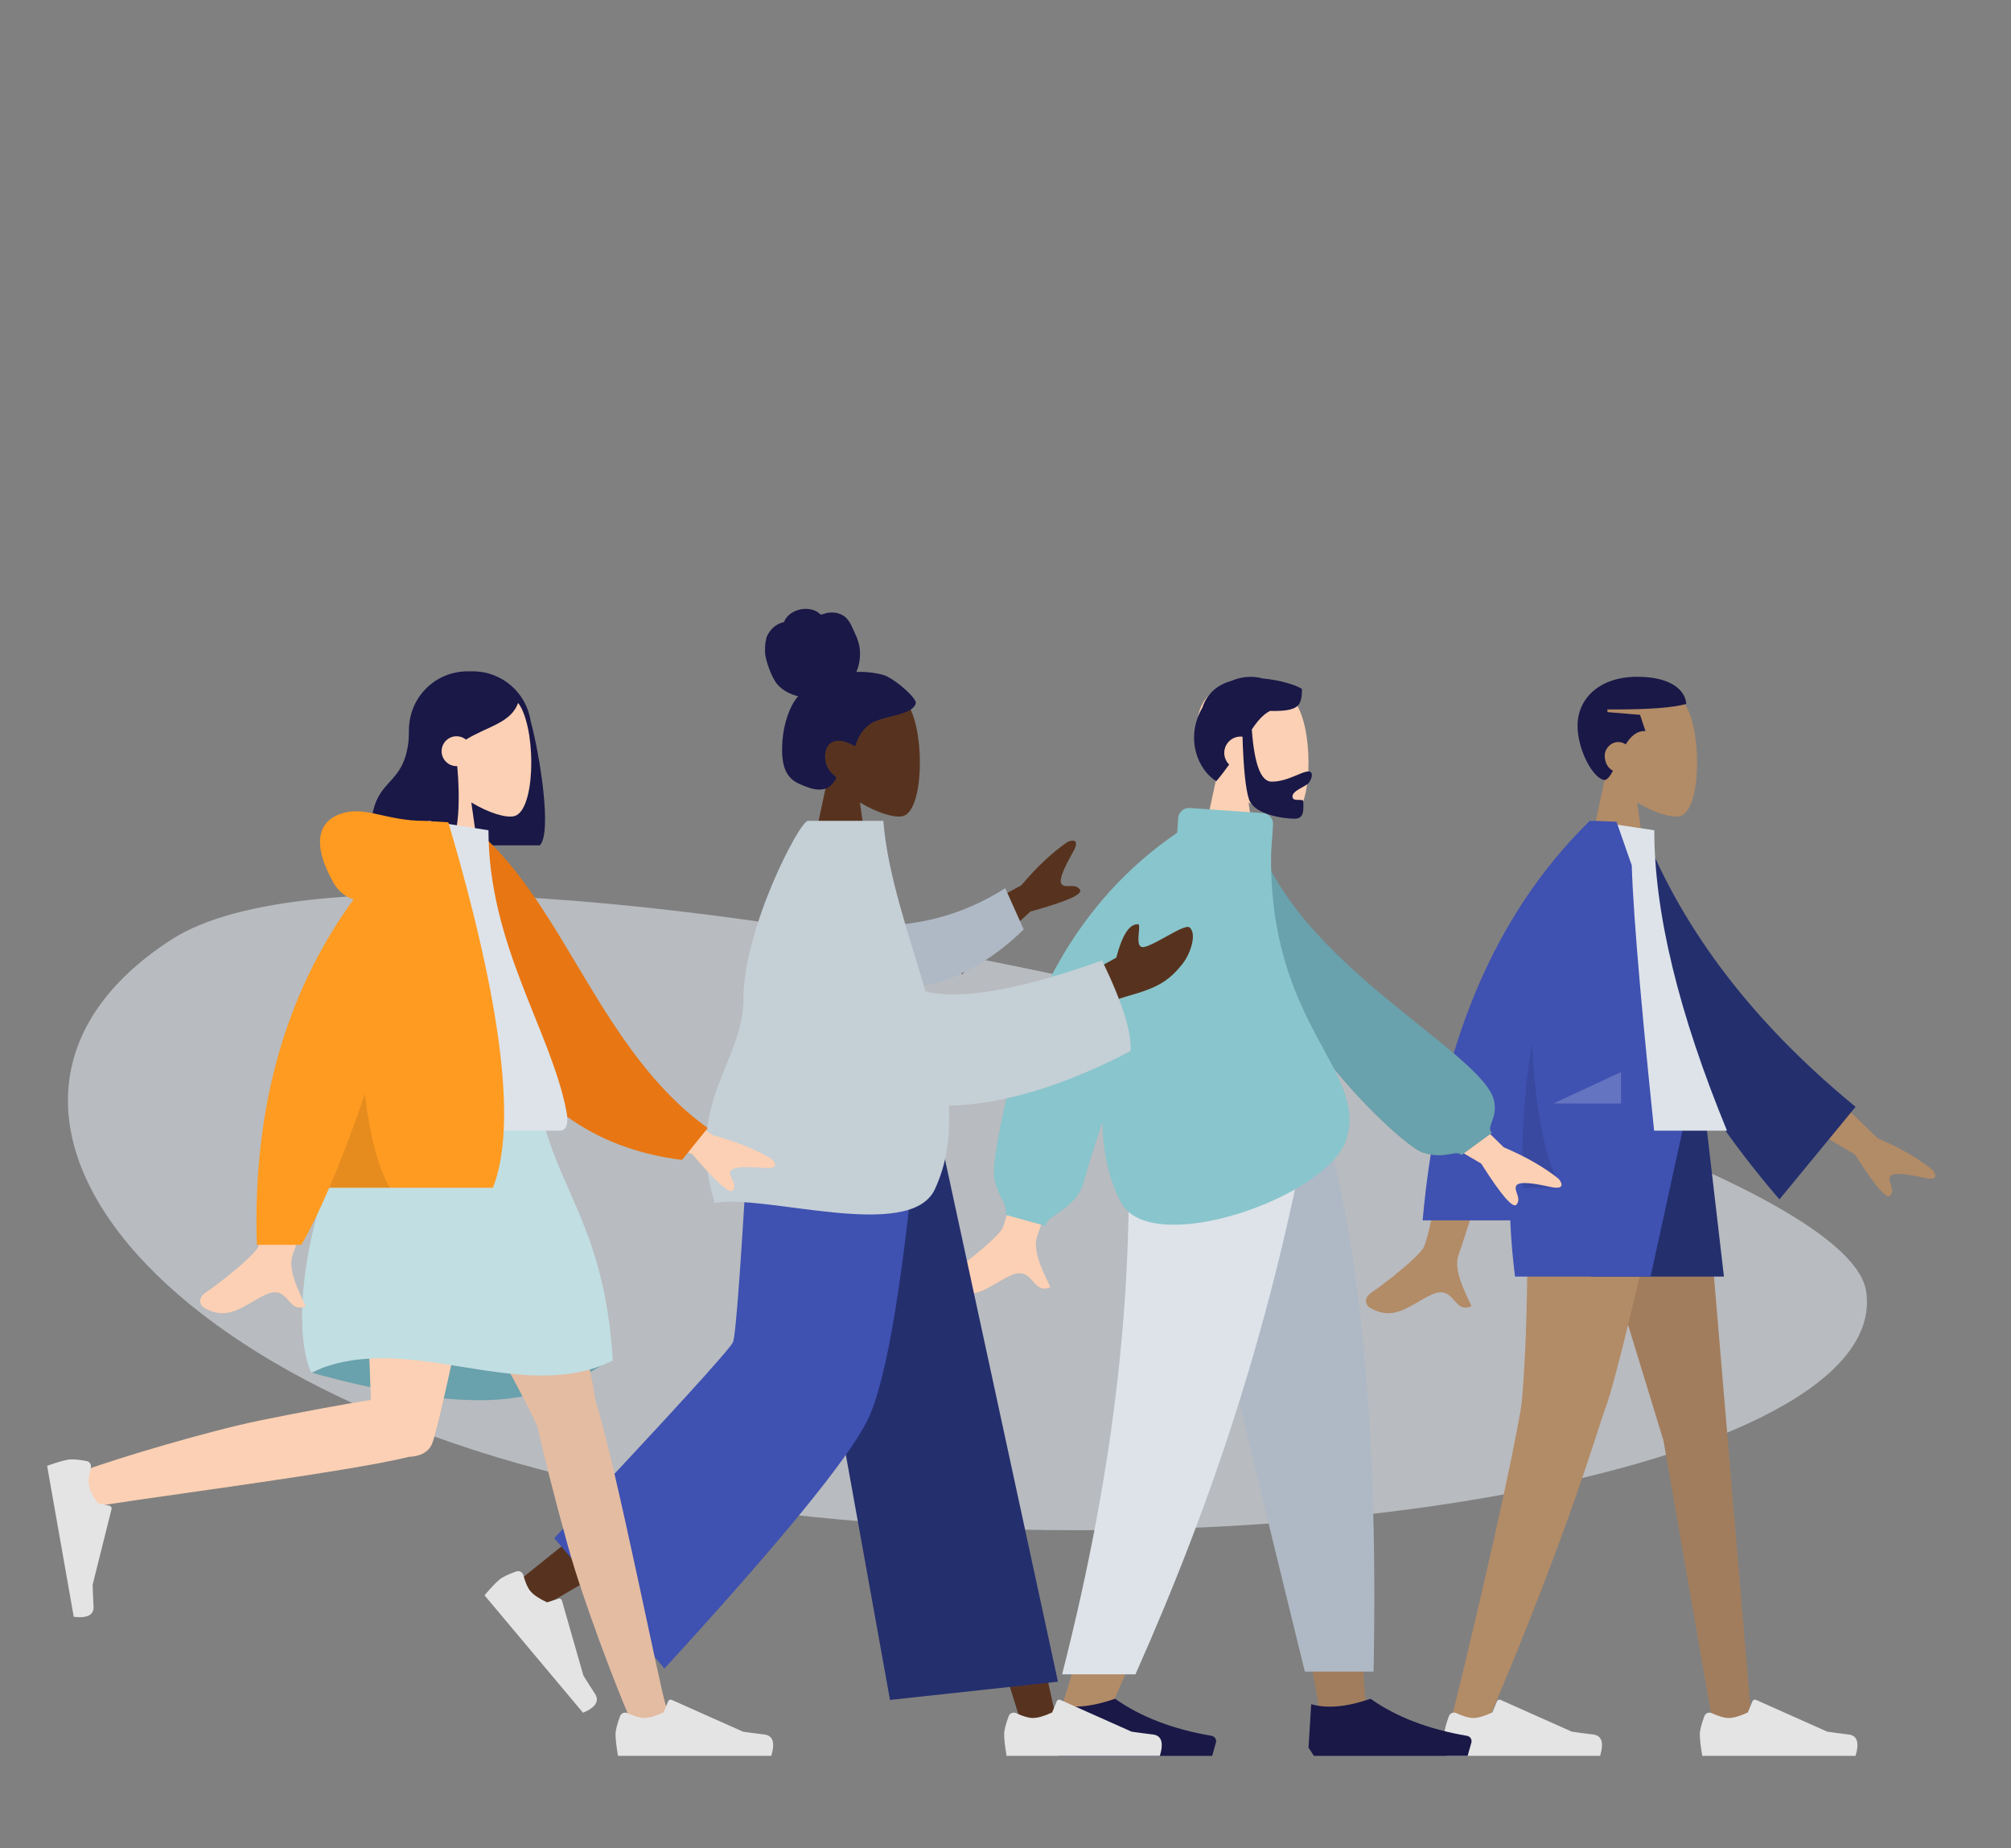 <?xml version="1.0" encoding="UTF-8"?>
<svg width="740px" height="680px" viewBox="0 0 740 680" version="1.1" xmlns="http://www.w3.org/2000/svg" xmlns:xlink="http://www.w3.org/1999/xlink">
    <rect x="0" y="0" width="740" height="680" fill="#808080" stroke="none"/>
    <title>Contibute Illo</title>
    <g id="Contibute-Illo" stroke="none" stroke-width="1" fill="none" fill-rule="evenodd">
        <g id="Background-Shape-2-Copy" opacity="0.6" transform="translate(25, 329)" fill="#DDE3E9">
            <path d="M661.711,146.152 C671.361,211.476 437.337,254.085 235.908,224.349 C34.478,194.614 -57.928,78.493 38.191,16.62 C134.31,-45.254 652.061,80.828 661.711,146.152 Z" id="Background-Shape"></path>
        </g>
        <g id="Group-3" transform="translate(16, 220)">
            <g id="A-Human/Standing" transform="translate(430.496, 0)">
                <g id="Group" transform="translate(82, 0)">
                    <g id="Head" transform="translate(54, 31)" fill="#B28B67">
                        <path d="M38.143,9.134 C43.938,19.935 43.25,47.333 35.76,49.263 C32.774,50.033 26.411,48.148 19.936,44.245 L24,73 L0,73 L8.262,34.489 C3.654,29.081 0.536,22.453 1.057,15.025 C2.558,-6.375 32.349,-1.667 38.143,9.134 Z" id="Head-[skin]"></path>
                    </g>
                    <path d="M74,29 C86.869,29 91.749,34.306 92,39 C86.978,40.38 78.537,40.988 66.609,41.01 L65.19,41.01 C64.472,41.009 63.742,41.005 63,41 L63,42 L75,43 L77,49 C73.818,48.762 71.544,50.945 69.73,53.867 C68.946,53.328 68.008,53 67,53 C64.239,53 62,55.462 62,58 C62,60.64 63.246,62.681 65.026,63.547 C64.076,65.406 63.12,66.755 62,67 C57.678,66.563 52,55.821 52,47 C52,37.346 59.682,29 74,29 Z" id="Combined-Shape" fill="#191847"></path>
                </g>
                <g id="Group" transform="translate(0, 187)">
                    <polygon id="[skin]-Leg" fill="#B28B67" points="128 9.9475983e-14 165.631 123.024 183.86 227.648 198.153 227.648 178.891 9.9475983e-14"></polygon>
                    <polygon id="Shadow" fill-opacity="0.1" fill="#000000" points="128 9.9475983e-14 165.631 123.024 183.86 227.648 198.153 227.648 178.891 9.9475983e-14"></polygon>
                    <path d="M114.538,0 C117.094,67.547 114.086,102.389 113.514,108.526 C112.942,114.663 105.108,154.455 86.564,229.708 L101.794,224.478 C131.102,155.459 141.089,119.589 144.45,110.526 C147.812,101.463 156.739,64.621 171.233,0 L114.538,0 Z" id="[skin]-Leg" fill="#B28B67"></path>
                    <g transform="translate(84, 199)" fill="#E4E4E4" id="shoe">
                        <path d="M2.678,25.402 C1.559,28.388 1,30.623 1,32.106 C1,33.909 1.3,36.54 1.901,40 C3.993,40 22.794,40 58.303,40 C59.769,35.155 58.923,32.539 55.765,32.152 C52.607,31.766 49.984,31.417 47.895,31.106 L21.68,19.419 C21.176,19.194 20.584,19.421 20.359,19.925 C20.356,19.934 20.352,19.942 20.348,19.951 L18.663,24.039 L18.663,24.039 C15.74,25.403 13.364,26.085 11.537,26.085 C10.052,26.085 8.001,25.485 5.384,24.285 L5.384,24.285 C4.38,23.825 3.193,24.266 2.733,25.27 C2.713,25.313 2.695,25.357 2.678,25.402 Z"></path>
                    </g>
                    <g transform="translate(178, 199)" fill="#E4E4E4" id="shoe">
                        <path d="M2.678,25.402 C1.559,28.388 1,30.623 1,32.106 C1,33.909 1.3,36.54 1.901,40 C3.993,40 22.794,40 58.303,40 C59.769,35.155 58.923,32.539 55.765,32.152 C52.607,31.766 49.984,31.417 47.895,31.106 L21.68,19.419 C21.176,19.194 20.584,19.421 20.359,19.925 C20.356,19.934 20.352,19.942 20.348,19.951 L18.663,24.039 L18.663,24.039 C15.74,25.403 13.364,26.085 11.537,26.085 C10.052,26.085 8.001,25.485 5.384,24.285 L5.384,24.285 C4.38,23.825 3.193,24.266 2.733,25.27 C2.713,25.313 2.695,25.357 2.678,25.402 Z"></path>
                    </g>
                    <polygon id="Bottom" fill="#242F6E" points="123 0 139 62.68 187.87 62.68 180.584 0"></polygon>
                    <path d="M114,-3.55271368e-15 C108.735,15.781 107.735,36.674 111,62.68 L160.87,62.68 L174.584,-3.55271368e-15 L114,-3.55271368e-15 Z" id="Bottom" fill="#3F51B1"></path>
                </g>
                <g id="Group" transform="translate(22, 82)">
                    <path d="M68.308,93.02 L89.205,93.102 C78.496,127.675 71.876,148.777 69.347,156.411 L69.089,157.185 C68.712,158.309 68.452,159.049 68.308,159.406 C65.994,165.14 70.891,173.874 72.985,178.567 C66.165,181.619 66.891,170.317 58.288,174.319 C56.543,175.131 54.891,176.09 53.277,177.028 L52.74,177.34 C52.561,177.443 52.383,177.546 52.206,177.649 L51.673,177.953 C46.623,180.823 41.773,182.934 35.389,178.994 C34.274,178.306 33.051,175.715 36.005,173.69 C38.234,172.161 40.762,170.284 43.242,168.331 L43.984,167.743 C49.412,163.416 54.443,158.846 55.398,156.908 C57.352,152.945 61.655,131.649 68.308,93.02 L68.308,93.02 Z M194.044,89.123 L222.372,116.758 C230.615,120.273 237.368,124.156 242.633,128.404 C243.817,129.832 245.105,132.568 239.535,131.344 C239,131.226 238.461,131.11 237.924,130.998 L237.28,130.866 C232.461,129.892 227.91,129.326 227.004,130.894 C225.957,132.705 229.042,135.481 227.107,137.852 C225.817,139.432 221.479,134.405 214.093,122.77 L184.636,105.402 L194.044,89.123 Z" id="Arms-[skin]" fill="#B28B67"></path>
                    <path d="M122.019,9.232 L130.504,7.001 C148.576,42.752 177.415,74.15 217.019,101.195 L192.062,137.565 C151.339,97.686 124.671,55.199 122.019,9.232 Z" id="Coat-Back" fill="#242F6E" transform="translate(169.519, 72.283) rotate(5) translate(-169.519, -72.283) "></path>
                    <path d="M90,114 L167,114 C149.161,70.625 140.241,33.779 140.241,3.461 L117.014,0 C98.76,29.358 93.605,65.505 90,114 Z" id="Shirt" fill="#DDE3E9"></path>
                    <path d="M118.048,-4.26325641e-14 C119.862,0.062 122.625,0.175 126.338,0.338 L126.338,0.338 L131.95,16.377 C132.544,35.932 136.011,75.342 142.351,134.606 L142.351,134.606 L91.876,134.606 C92.008,138.699 92.227,142.83 92.531,147 L92.531,147 L55,147 C60.614,83.664 81.115,34.664 116.504,1.42108547e-14 L116.504,1.42108547e-14 L116.522,0.017 L116.532,-4.26325641e-14 Z" id="Coat-Front" fill="#3F51B1"></path>
                    <path d="M106,135 L91.889,134.999 C91.271,116.643 92.378,99.055 95.21,82.235 C96.647,107.749 100.243,125.337 106,135 Z" id="Shade" fill-opacity="0.1" fill="#000000"></path>
                    <polygon id="Light" fill-opacity="0.2" fill="#FFFFFF" points="103.111 104 128 92.429 128 104"></polygon>
                </g>
            </g>
            <g id="😍Human/Standing" transform="translate(287.499, 0)">
                <g id="Head/Front" transform="translate(82, 0)">
                    <g id="Head" transform="translate(54, 31)" fill="#FCD0B4">
                        <path d="M38.143,9.134 C43.938,19.935 43.25,47.333 35.76,49.263 C32.774,50.033 26.411,48.148 19.936,44.245 L24,73 L0,73 L8.262,34.489 C3.654,29.081 0.536,22.453 1.057,15.025 C2.558,-6.375 32.349,-1.667 38.143,9.134 Z" id="Head-[skin]"></path>
                    </g>
                    <path d="M79.132,29.621 C85.866,30.198 91.879,32.252 93.583,33.471 C93.583,39.846 92.348,41.738 81.797,41.571 C79.205,42.94 77.212,45.297 75.136,48.388 C76.054,61.185 78.484,67.585 82.426,67.585 C88.339,67.585 93.355,63.831 95.95,63.831 C97.841,63.831 97.419,66.198 96.165,67.952 C95.131,69.4 90.094,70.796 90.094,73.04 C90.094,74.194 91.146,74.296 92.169,74.303 L92.673,74.303 C93.437,74.305 94.073,74.347 94.073,74.879 C94.073,77.081 94.773,81.221 90.951,81.221 C87.084,81.221 75.995,79.812 74.094,74.071 C72.868,70.367 72.075,62.691 71.716,51.044 C71.481,51.014 71.242,51 71,51 C67.686,51 65,53.686 65,57 C65,58.682 65.692,60.203 66.808,61.292 C65.419,63.252 63.863,65.299 62.08,67.411 C55.382,63.393 50.412,51.629 56.96,40.328 C58.77,34.792 62.868,31.835 67.707,30.462 C71.627,28.822 75.697,28.638 79.132,29.621 Z" id="Hair" fill="#191847"></path>
                </g>
                <g id="Bottom/Skinny-Jeans-1" transform="translate(0, 187)">
                    <polygon id="Leg-[skin]" fill="#B28B67" points="128 9.9475983e-14 164.631 126.227 181.86 221 199.153 221 181.891 9.9475983e-14"></polygon>
                    <polygon id="Shadow" fill-opacity="0.1" fill="#000000" points="128 9.9475983e-14 164.631 126.227 181.86 221 199.153 221 181.891 9.9475983e-14"></polygon>
                    <path d="M111.538,0 C114.094,65.574 113.086,101.34 112.514,107.298 C111.942,113.256 108.694,153.156 86.564,223 L104.55,223 C133.858,155.997 144.089,116.096 147.45,107.298 C150.812,98.5 160.739,62.734 175.233,0 L111.538,0 Z" id="Leg-[skin]" fill="#B28B67"></path>
                    <path d="M127.214,1.13686838e-13 C136.742,43.435 153.222,112.768 176.653,208 L201.946,208 C203.814,110.254 195.867,45.92 182.105,1.13686838e-13 L127.214,1.13686838e-13 Z" id="Pant" fill="#AFB9C5"></path>
                    <path d="M111.41,0 C113.913,65.574 107.426,130.177 87.331,209.021 L114.317,209.021 C143.679,143.018 164.723,78.734 179.106,0 L111.41,0 Z" id="Pant" fill="#DDE3E9"></path>
                    <g id="Left-[shoe]" transform="translate(84, 199)" fill="#191847">
                        <path d="M0,37 L0.992,21 C6.803,22.699 14.081,22.033 22.826,19 C32.229,25.661 44.066,30.209 58.337,32.644 C59.426,32.83 60.158,33.863 59.972,34.952 C59.96,35.023 59.944,35.092 59.925,35.161 L58.553,40 L58.553,40 L22.826,40 L1.985,40 L0,37 Z" id="Shoe"></path>
                    </g>
                    <g id="Right-[shoe]" transform="translate(178, 199)" fill="#191847">
                        <path d="M0,37 L0.992,21 C6.803,22.699 14.081,22.033 22.826,19 C32.229,25.661 44.066,30.209 58.337,32.644 C59.426,32.83 60.158,33.863 59.972,34.952 C59.96,35.023 59.944,35.092 59.925,35.161 L58.553,40 L58.553,40 L22.826,40 L1.985,40 L0,37 Z" id="Shoe"></path>
                    </g>
                </g>
                <g id="Body/Long-Sleeve-1" transform="translate(44, 77)">
                    <path d="M38.97,72.45 L60.867,72.532 C44.189,126.566 35.336,154.857 34.308,157.406 C31.994,163.14 36.891,171.874 38.985,176.567 C36.035,177.887 34.497,176.522 33.006,174.872 L32.726,174.56 L32.726,174.56 L32.446,174.245 C30.663,172.244 28.706,170.264 24.288,172.319 C22.737,173.041 21.259,173.879 19.816,174.715 L19.277,175.028 C19.187,175.08 19.097,175.132 19.008,175.184 L18.472,175.495 C13.13,178.584 8.11,181.141 1.389,176.994 C0.274,176.306 -0.949,173.715 2.005,171.69 C9.362,166.645 19.965,157.815 21.398,154.908 C23.352,150.945 29.209,123.459 38.97,72.45 L38.97,72.45 Z M177.493,97.46 L205.821,125.095 C214.063,128.611 220.817,132.493 226.081,136.742 C227.265,138.17 228.554,140.906 222.984,139.682 C217.414,138.457 211.5,137.42 210.453,139.231 C209.406,141.043 212.491,143.819 210.556,146.189 C209.266,147.77 204.928,142.743 197.542,131.108 L168.084,113.74 L177.493,97.46 Z" id="Arms-[skin]" fill="#FCD0B4"></path>
                    <path d="M100.768,14.714 L109.253,12.483 C127.02,59.264 199.603,85.862 205.452,103.419 C207.597,109.858 203.155,113.596 205.775,115.385 L195.295,124.561 C193.206,122.515 189.513,126.916 180.816,124.824 C172.118,122.733 105.738,71.513 100.768,14.714 Z" id="Clothes-Back" fill="#69A1AC" transform="translate(153.413, 68.943) rotate(5) translate(-153.413, -68.943) "></path>
                    <path d="M90.316,0.279 L117.25,2.162 C119.454,2.317 121.115,4.228 120.961,6.432 L120.242,16.676 C119.222,80.473 156.098,96.737 147.887,122.318 C141.109,143.437 76.227,166.139 65,145.438 C60.455,137.057 58.393,126.921 58.159,115.901 C55.291,124.368 53.021,131.657 51.351,137.767 C48.471,148.307 37.306,149.983 37.306,154.043 L37.306,154.043 L22.597,149.983 C23.594,144.467 16.66,141.781 18.519,129.457 C26.85,74.24 49.233,34.215 85.668,9.382 L86.046,3.99 C86.2,1.786 88.112,0.125 90.316,0.279 Z" id="Clothes-Front" fill="#89C5CC"></path>
                </g>
            </g>
            <g id="😍Human/Standing" transform="translate(144.501, 0)">
                <g id="Head/Front" transform="translate(82, 0)">
                    <g id="Head" transform="translate(54, 31)" fill="#57331F">
                        <path d="M38.143,9.134 C43.938,19.935 43.25,47.333 35.76,49.263 C32.774,50.033 26.411,48.148 19.936,44.245 L24,73 L0,73 L8.262,34.489 C3.654,29.081 0.536,22.453 1.057,15.025 C2.558,-6.375 32.349,-1.667 38.143,9.134 Z" id="Head-[skin]"></path>
                    </g>
                    <path d="M82.663,28.37 C79.384,27.37 74.623,27.031 72.621,27.26 C73.76,24.531 74.212,21.49 73.844,18.529 C73.485,15.652 72.2,13.202 71.011,10.635 C70.463,9.452 69.842,8.275 68.916,7.37 C67.972,6.448 66.778,5.84 65.526,5.549 C64.245,5.252 62.905,5.277 61.622,5.547 C61.054,5.666 60.545,5.925 59.988,6.07 C59.418,6.218 59.141,5.861 58.727,5.502 C57.73,4.638 56.268,4.211 55.006,4.059 C53.59,3.887 52.121,4.101 50.771,4.566 C49.457,5.019 48.195,5.755 47.245,6.827 C46.822,7.304 46.438,7.847 46.188,8.446 C46.086,8.692 46.069,8.838 45.823,8.928 C45.596,9.012 45.331,9.014 45.096,9.094 C42.831,9.861 40.893,11.612 39.838,13.86 C39.223,15.171 38.931,17.48 39.011,20.068 C39.091,22.656 41.428,29.408 43.613,31.871 C45.564,34.07 48.432,35.52 51.199,36.155 C49.362,38.255 48.14,40.878 47.235,43.547 C46.253,46.445 45.645,49.457 45.421,52.525 C45.208,55.44 45.188,58.524 45.871,61.377 C46.511,64.045 47.878,66.234 50.161,67.622 C51.206,68.258 52.331,68.736 53.463,69.173 C54.578,69.603 55.696,70.022 56.864,70.263 C59.075,70.72 61.622,70.642 63.325,68.882 C63.939,68.248 64.614,67.451 65.061,66.676 C65.222,66.397 65.32,66.215 65.124,65.943 C64.89,65.616 64.511,65.366 64.21,65.111 C62.493,63.656 61.43,61.713 61.163,59.405 C60.891,57.063 61.52,54.039 63.797,53.017 C66.608,51.755 69.704,53.204 72.203,54.554 C73.265,50.806 75.445,47.431 78.863,45.712 C82.645,43.811 86.985,43.588 90.871,41.956 C91.884,41.531 92.915,41.048 93.661,40.182 C93.973,39.82 94.338,39.35 94.463,38.871 C94.626,38.242 94.22,37.715 93.907,37.224 C92.245,34.624 85.943,29.37 82.663,28.37 Z" id="hair" fill="#191847"></path>
                </g>
                <g id="Bottom/Skinny-Jeans-1" transform="translate(0, 187)">
                    <polygon id="leg-[skin]" fill="#57331F" points="134 0 183.082 124.227 216.001 229.25 229 229.25 178.674 5.090379e-13"></polygon>
                    <path d="M124.117,0 C123.594,43.654 115.972,102.427 114.754,105.149 C113.942,106.963 85.916,130.032 30.676,174.358 L39.629,183.939 C104.808,145.935 138.905,124.399 141.921,119.331 C146.445,111.728 161.174,41.763 173,0 L124.117,0 Z" id="leg-[skin]" fill="#57331F"></path>
                    <g id="Group" transform="translate(21, 169)" fill="#E4E4E4">
                        <g id="Left-[Shoe]" transform="translate(30.5, 20) rotate(50) translate(-30.5, -20) ">
                            <path d="M2.678,25.402 C1.559,28.388 1,30.623 1,32.106 C1,33.909 1.3,36.54 1.901,40 C3.993,40 22.794,40 58.303,40 C59.769,35.155 58.923,32.539 55.765,32.152 C52.607,31.766 49.984,31.417 47.895,31.106 L21.68,19.419 C21.176,19.194 20.584,19.421 20.359,19.925 C20.356,19.934 20.352,19.942 20.348,19.951 L18.663,24.039 L18.663,24.039 C15.74,25.403 13.364,26.085 11.537,26.085 C10.052,26.085 8.001,25.485 5.384,24.285 L5.384,24.285 C4.38,23.825 3.193,24.266 2.733,25.27 C2.713,25.313 2.695,25.357 2.678,25.402 Z" id="shoe"></path>
                        </g>
                    </g>
                    <g id="shoe" transform="translate(208, 199)" fill="#E4E4E4">
                        <path d="M2.678,25.402 C1.559,28.388 1,30.623 1,32.106 C1,33.909 1.3,36.54 1.901,40 C3.993,40 22.794,40 58.303,40 C59.769,35.155 58.923,32.539 55.765,32.152 C52.607,31.766 49.984,31.417 47.895,31.106 L21.68,19.419 C21.176,19.194 20.584,19.421 20.359,19.925 C20.356,19.934 20.352,19.942 20.348,19.951 L18.663,24.039 L18.663,24.039 C15.74,25.403 13.364,26.085 11.537,26.085 C10.052,26.085 8.001,25.485 5.384,24.285 L5.384,24.285 C4.38,23.825 3.193,24.266 2.733,25.27 C2.713,25.313 2.695,25.357 2.678,25.402 Z"></path>
                    </g>
                    <polygon id="Pant" fill="#242F6E" points="167 218.433 228.804 211.725 183 2.84217094e-14 127.644 2.84217094e-14"></polygon>
                    <path d="M43.46,158.9 L84,206.886 C126.7,160.25 151.594,129.82 158.683,115.596 C165.771,101.372 172.143,62.84 177.799,0 L115.478,0 C112.389,55.284 110.306,84.212 109.231,86.785 C108.155,89.357 86.231,113.396 43.46,158.9 Z" id="Pant" fill="#3F51B1"></path>
                </g>
                <g id="Body/Long-Sleeve-1" transform="translate(99, 82)">
                    <path d="M159.514,41.626 L159.478,42.067 C159.3,44.43 159.356,46.861 161.556,46.408 C163.223,46.065 165.813,44.69 168.473,43.219 L169.112,42.865 C169.219,42.805 169.325,42.746 169.432,42.687 L170.071,42.332 C173.786,40.271 177.305,38.388 178.286,39.248 C180.982,41.61 178.578,48.864 175.746,52.473 C170.453,59.218 166.071,61.524 155.238,64.544 C149.575,66.124 143.451,69.289 136.868,74.04 L136,58.74 L151.247,50.364 C153.386,42.224 155.943,38.128 158.918,38.077 C159.97,37.588 159.695,39.503 159.514,41.626 Z M135.315,11.542 L135.153,11.829 L135.153,11.829 L134.832,12.405 C132.215,17.115 129.876,21.951 131.22,23.394 C132.647,24.924 136.203,22.786 137.905,25.329 C139.039,27.025 132.963,29.704 119.677,33.365 L94.456,56.458 L81.638,42.7 L116.348,23.69 C122.12,16.836 127.807,11.512 133.409,7.72 C133.602,7.639 133.812,7.562 134.028,7.496 L134.214,7.442 C135.868,6.993 137.708,7.294 135.315,11.542 Z" id="Arms-[skin]" fill="#57331F"></path>
                    <path d="M65.858,34.75 C77.886,36.525 94.3,36.525 113.104,28.386 L117.443,44.412 C103.806,54.242 85.713,61.227 71.288,58.525 C59.92,56.396 56.272,41.66 65.858,34.75 Z" id="Sleeve" fill="#AFB9C5" transform="translate(88.898, 43.748) rotate(-9) translate(-88.898, -43.748) "></path>
                    <path d="M65.544,-1.27897692e-13 C67.075,19.669 74.78,41.345 81.104,62.76 C94.011,65.98 115.655,62.184 146.036,51.373 C153.572,66.964 157.055,78.078 156.487,84.717 C130.421,98.333 108.081,104.402 89.676,104.802 C90.269,115.718 88.94,126.11 84.474,135.606 C75.295,155.124 21.545,137.048 3.473,140.606 C-7.845,103.851 14.038,88.914 14.056,65.397 C14.075,39.642 34.754,-1.27897692e-13 37.797,-1.27897692e-13 L37.797,-1.27897692e-13 Z" id="Clothes" fill="#C5CFD6"></path>
                </g>
            </g>
            <g id="😍Human/Standing" transform="translate(0.504, 0)">
                <g id="Head/Front" transform="translate(83, 0)">
                    <path d="M74.5,27 C85.282,27 94.211,34.937 95.762,45.287 C99.208,57.986 103.702,86.543 99.117,91.022 L70.117,91.022 L70.109,90.869 C59.36,89.679 51,80.566 51,69.5 L51,48.5 C51,36.626 60.626,27 72.5,27 L74.5,27 Z" id="Hair-Back" fill="#191847"></path>
                    <g id="Head" transform="translate(54, 31)" fill="#FCD0B4">
                        <path d="M38.143,9.134 C43.938,19.935 43.25,47.333 35.76,49.263 C32.774,50.033 26.411,48.148 19.936,44.245 L24,73 L0,73 L8.262,34.489 C3.654,29.081 0.536,22.453 1.057,15.025 C2.558,-6.375 32.349,-1.667 38.143,9.134 Z" id="Head-[skin]"></path>
                    </g>
                    <path d="M73.001,28 C83.295,28 87.326,32.257 90.281,36.417 L90.555,36.806 L90.555,36.806 L90.824,37.194 C91.001,37.452 91.176,37.709 91.349,37.963 C89.021,45.948 79.99,47.132 71.965,52.11 C71.02,51.341 69.814,50.88 68.5,50.88 C65.462,50.88 63,53.343 63,56.38 C63,59.418 65.462,61.88 68.5,61.88 C68.584,61.88 68.667,61.879 68.75,61.875 C69.856,73.753 69.413,87.317 66.117,90.537 L37.117,90.537 C36.326,76.781 39.671,72.376 43.29,68.35 L43.734,67.859 C47.368,63.85 51.117,59.855 51.117,46.903 C51.317,46.708 51.514,46.514 51.709,46.321 L52,46.033 C52.097,45.937 52.193,45.842 52.289,45.747 L52.576,45.466 C53.03,45.022 53.476,44.595 53.921,44.198 L53.889,43.421 C58.911,33.14 65.281,28 73.001,28 Z" id="Hair-Front" fill="#191847"></path>
                </g>
                <g id="Bottom/Skinny-Jeans-1" transform="translate(0, 182)">
                    <path d="M98.408,103.088 C122.397,109.798 143.094,113.153 160.5,113.153 C177.905,113.153 194.072,107.986 209,97.653 C185.524,90.766 166.191,87.323 151,87.323 C135.809,87.323 118.278,92.578 98.408,103.088 Z" id="Skirt-Shadow" fill="#69A1AC"></path>
                    <path d="M181.267,122.824 C181.036,122.477 180.84,122.098 180.685,121.689 C177.479,113.208 126.117,21.726 121,5 L178.826,5 C182.717,17.717 200.227,97.52 202.691,113.442 C210.467,138.557 226.475,219.895 228.519,225.53 C230.669,231.458 218.572,237.633 215.349,230.346 C210.22,218.75 197.999,186.665 192.557,167.074 C187.456,148.708 183.302,132.185 181.267,122.824 Z" id="Leg-[skin]" fill="#FCD0B4"></path>
                    <path d="M181.267,122.824 C181.036,122.477 180.84,122.098 180.685,121.689 C177.479,113.208 126.117,21.726 121,5 L178.826,5 C182.717,17.717 200.227,97.52 202.691,113.442 C210.467,138.557 226.475,219.895 228.519,225.53 C230.669,231.458 218.572,237.633 215.349,230.346 C210.22,218.75 197.999,186.665 192.557,167.074 C187.456,148.708 183.302,132.185 181.267,122.824 Z" id="Shadow" fill-opacity="0.1" fill="#000000"></path>
                    <path d="M133.957,133.994 C110.475,139.928 24.584,150.658 18.69,152.341 C12.626,154.072 7.31,141.574 14.805,138.867 C26.73,134.559 59.589,124.606 79.512,120.544 C95.536,117.277 110.159,114.611 119.976,113.05 C119.145,85.473 115.343,19.294 117.835,5 L169,5 C166.61,18.707 146.41,118.718 142.656,128.729 C141.464,132.302 137.909,133.882 133.957,133.994 L133.957,133.994 Z" id="Leg-[skin]" fill="#FCD0B4"></path>
                    <g id="Group" transform="translate(-5, 142)" fill="#E4E4E4">
                        <g id="Left-[shoe]" transform="translate(30.5, 20) rotate(80) translate(-30.5, -20) ">
                            <path d="M2.678,25.402 C1.559,28.388 1,30.623 1,32.106 C1,33.909 1.3,36.54 1.901,40 C3.993,40 22.794,40 58.303,40 C59.769,35.155 58.923,32.539 55.765,32.152 C52.607,31.766 49.984,31.417 47.895,31.106 L21.68,19.419 C21.176,19.194 20.584,19.421 20.359,19.925 C20.356,19.934 20.352,19.942 20.348,19.951 L18.663,24.039 L18.663,24.039 C15.74,25.403 13.364,26.085 11.537,26.085 C10.052,26.085 8.001,25.485 5.384,24.285 L5.384,24.285 C4.38,23.825 3.193,24.266 2.733,25.27 C2.713,25.313 2.695,25.357 2.678,25.402 Z" id="shoe"></path>
                        </g>
                    </g>
                    <g id="shoe" transform="translate(209, 204)" fill="#E4E4E4">
                        <path d="M2.678,25.402 C1.559,28.388 1,30.623 1,32.106 C1,33.909 1.3,36.54 1.901,40 C3.993,40 22.794,40 58.303,40 C59.769,35.155 58.923,32.539 55.765,32.152 C52.607,31.766 49.984,31.417 47.895,31.106 L21.68,19.419 C21.176,19.194 20.584,19.421 20.359,19.925 C20.356,19.934 20.352,19.942 20.348,19.951 L18.663,24.039 L18.663,24.039 C15.74,25.403 13.364,26.085 11.537,26.085 C10.052,26.085 8.001,25.485 5.384,24.285 L5.384,24.285 C4.38,23.825 3.193,24.266 2.733,25.27 C2.713,25.313 2.695,25.357 2.678,25.402 Z"></path>
                    </g>
                    <path d="M118,5 C140.547,-1.451 161.88,-1.451 182,5 C189,36.937 206.009,49.613 209,98.579 C175,115.473 133,86.53 98,103.005 C88,79.961 102,24.465 118,5 Z" id="Skirt" fill="#C1DEE2"></path>
                </g>
                <g id="Body/Long-Sleeve-1" transform="translate(23, 82)">
                    <path d="M68.308,93.02 L89.205,93.102 C78.496,127.675 71.876,148.777 69.347,156.411 L69.089,157.185 C68.712,158.309 68.452,159.049 68.308,159.406 C65.994,165.14 70.891,173.874 72.985,178.567 C66.165,181.619 66.891,170.317 58.288,174.319 C56.543,175.131 54.891,176.09 53.277,177.028 L52.74,177.34 C52.561,177.443 52.383,177.546 52.206,177.649 L51.673,177.953 C46.623,180.823 41.773,182.934 35.389,178.994 C34.274,178.306 33.051,175.715 36.005,173.69 C38.234,172.161 40.762,170.284 43.242,168.331 L43.984,167.743 C49.412,163.416 54.443,158.846 55.398,156.908 C56.394,154.887 58.002,148.357 60.22,137.32 L60.484,136 C62.573,125.502 65.181,111.175 68.308,93.02 L68.308,93.02 Z M190.781,92.211 L222.679,115.635 C231.331,117.97 238.559,120.874 244.364,124.349 C245.735,125.598 247.392,128.128 241.705,127.691 L241.377,127.666 L241.377,127.666 L240.719,127.618 C235.344,127.237 229.973,127.161 229.233,128.989 C228.449,130.929 231.89,133.248 230.304,135.865 C229.246,137.61 224.251,133.235 215.317,122.741 L183.73,109.642 L190.781,92.211 Z" id="Arms-[skin]" fill="#FCD0B4"></path>
                    <path d="M122.732,9.58 L131.217,7.349 C165.594,32.163 183.362,84.056 224.997,108.727 L216.59,121.241 C147.889,118.772 125.383,55.547 122.732,9.58 Z" id="Coat-Back" fill="#E87613" transform="translate(173.864, 64.295) rotate(5) translate(-173.864, -64.295) "></path>
                    <path d="M90,114 C124.672,114 150.176,114 166.511,114 C170.008,114 169.349,108.952 168.843,106.404 C163.011,77.004 140.241,45.312 140.241,3.461 L118.172,0 C99.917,29.358 93.605,65.505 90,114 Z" id="Shirt" fill="#DDE3E9"></path>
                    <path d="M116.51,-7.10542736e-15 C117.255,-6.66133815e-15 117.938,0.047 118.559,0.14 L125.472,0.535 C145.294,67.715 150.761,112.537 141.872,135 L141.872,135 L81.651,135.002 C78.083,143.321 74.669,150.32 71.409,156 L71.409,156 L55,156 C53.456,106.067 65.327,63.686 90.615,28.858 C87.41,27.937 84.871,25.788 83,22.411 C74.934,7.856 77.847,-0.158 86.467,-2.792 C95.088,-5.426 102.775,-2.04281037e-14 116.51,-7.10542736e-15 Z" id="Coat-Front" fill="#FF9B21"></path>
                    <path d="M104,135 L81.652,135.001 C85.814,125.296 90.185,113.795 94.765,100.498 C96.659,116.343 99.737,127.845 104,135 Z" id="Shade" fill-opacity="0.1" fill="#000000"></path>
                </g>
            </g>
        </g>
    </g>
</svg>